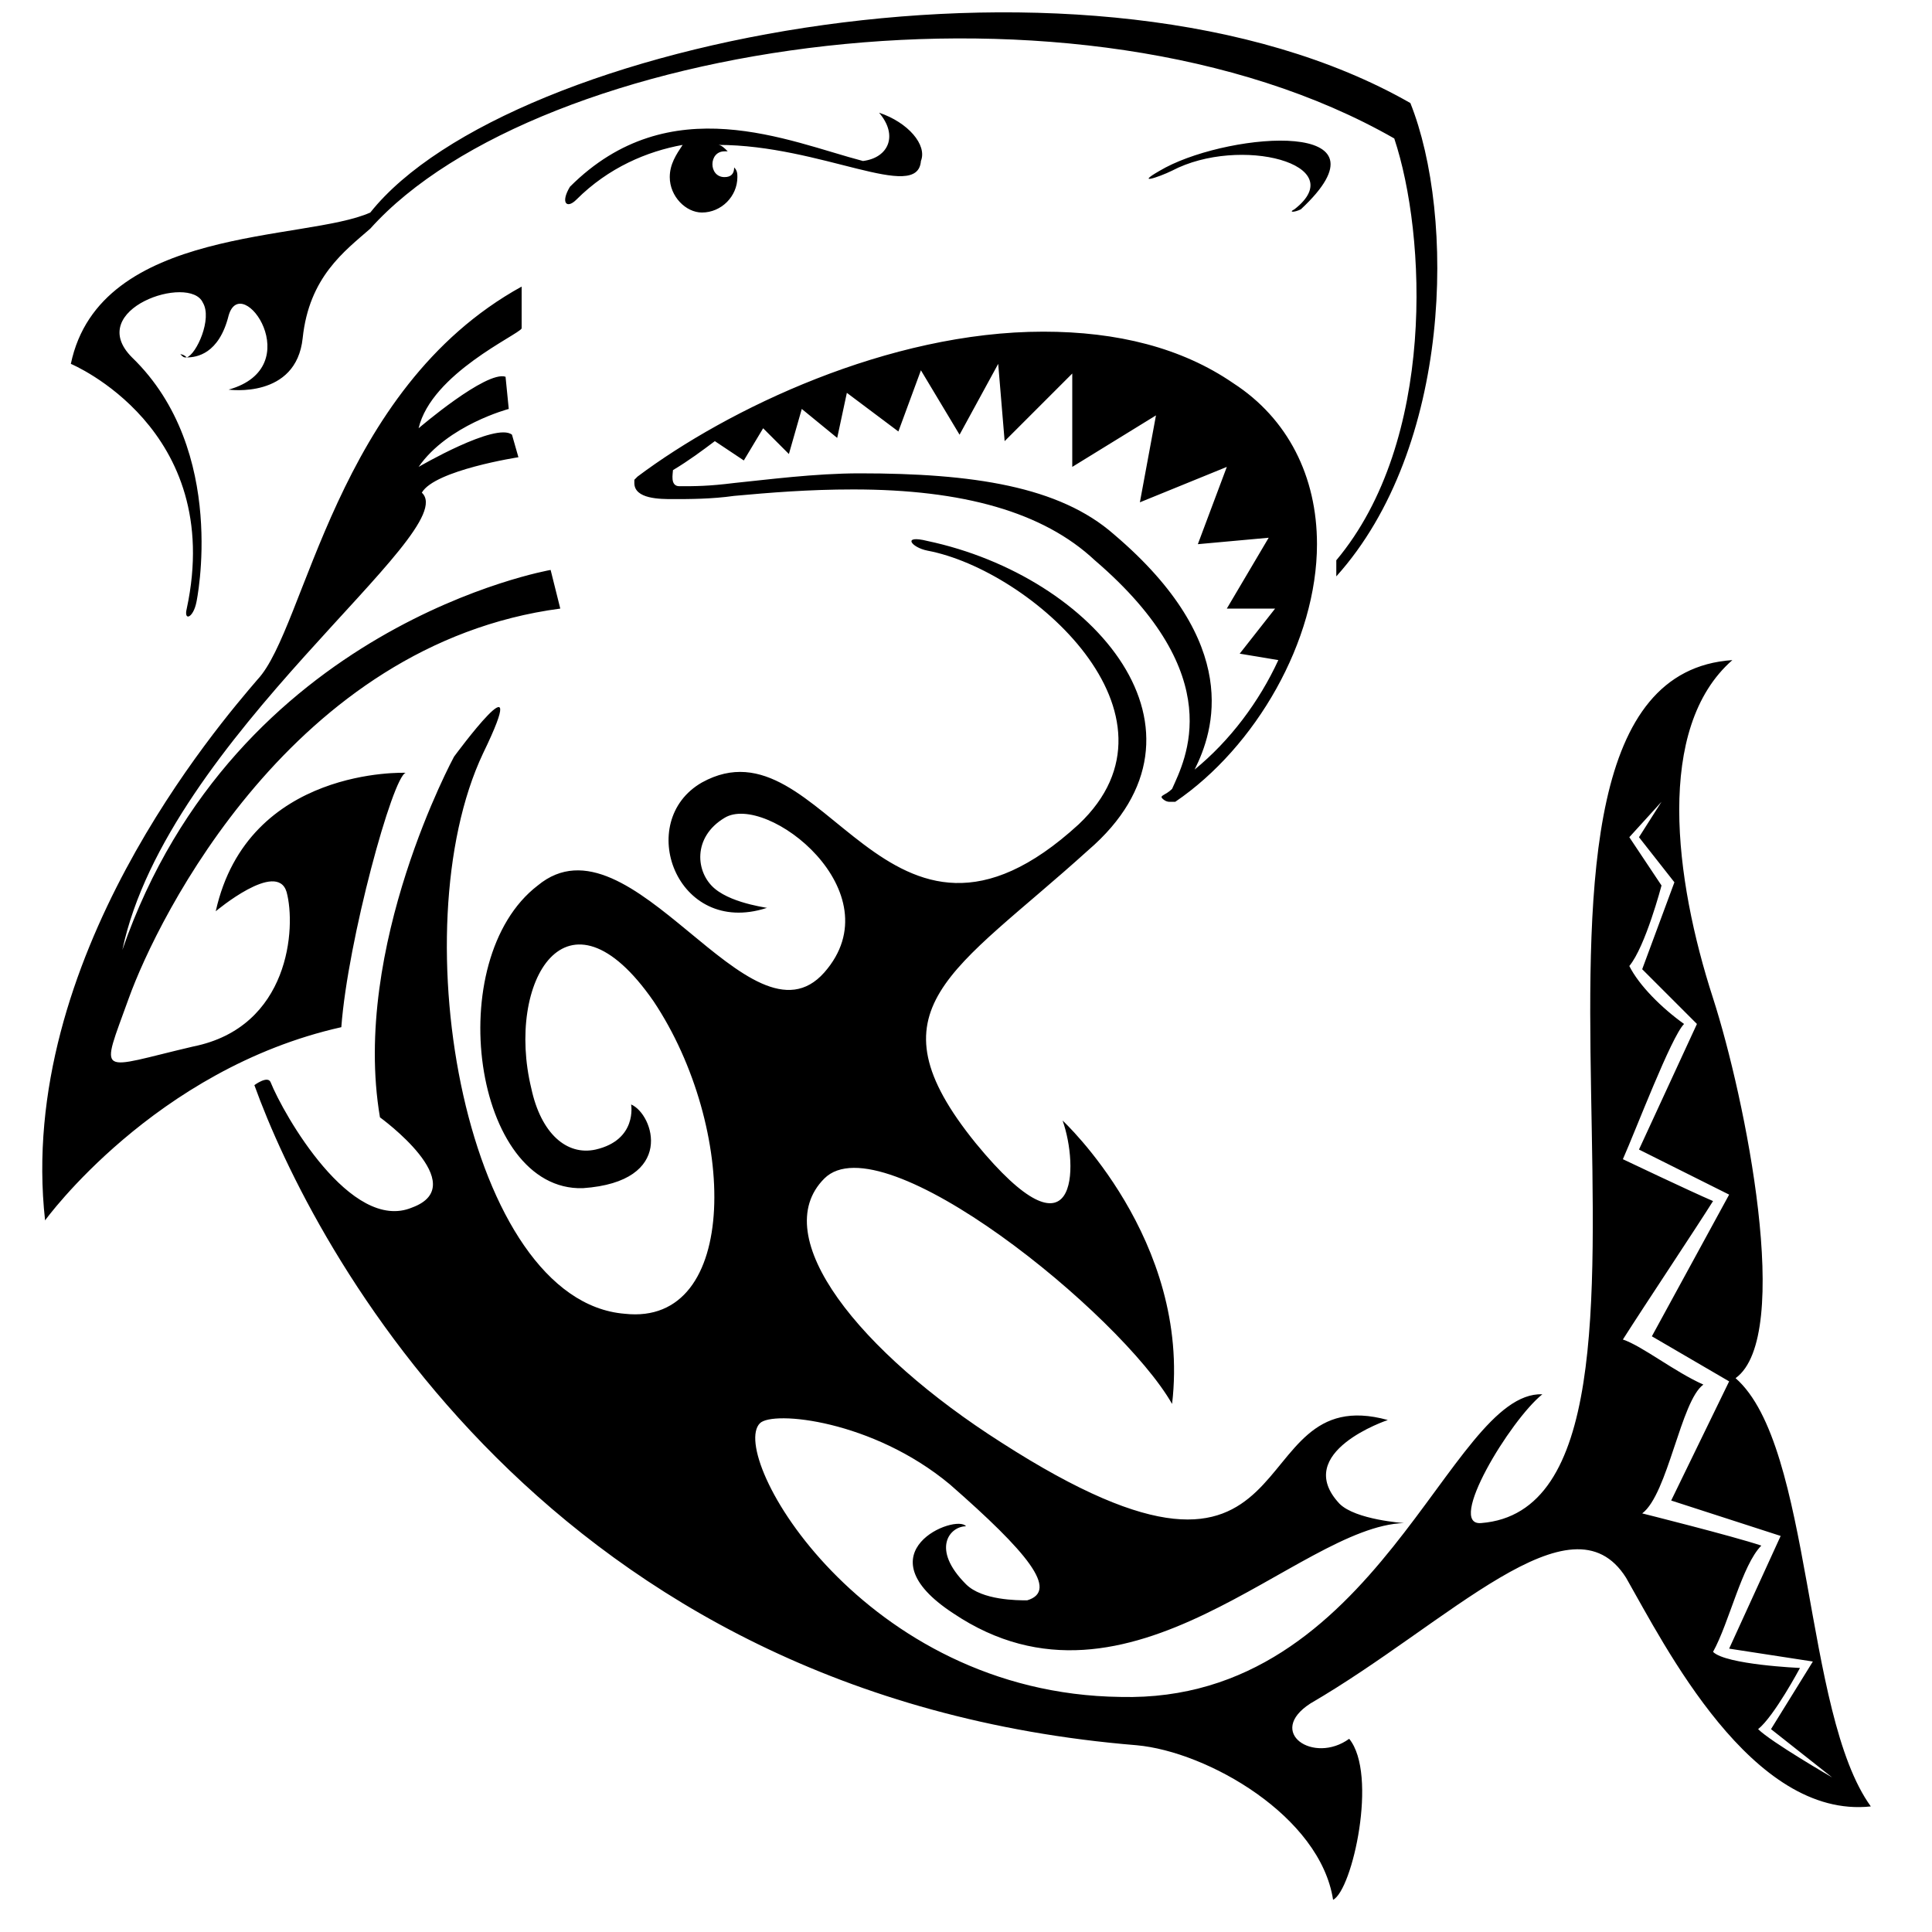 <svg xmlns="http://www.w3.org/2000/svg" xmlns:xlink="http://www.w3.org/1999/xlink" width="600" height="600" viewBox="0 100 600 600">
<path fill="#000" d="M569 652L550 637 563 616 537 612 553 577 519 566 537 529 513 515 537 471 509 457 527 418 510 401 520 374 509 360 516 349 506 360 516 375C516 375 511 394 506 400 509 406 516 413 523 418 519 422 508 451 504 460 504 460 525 470 532 473 527 481 511 505 504 516 510 518 520 526 529 530 522 535 518 564 510 570 510 570 538 577 547 580 541 586 537 604 532 613 536 617 559 618 559 618 559 618 551 633 546 637 550 641 569 652 569 652ZM581 661C544 665 517 611 505 590 488 563 450 604 407 629 393 638 408 648 419 640 428 651 420 687 414 690 410 664 375 644 353 642 170 627 97 487 79 437 79 437 83 434 84 436 88 446 109 483 128 475 147 468 118 447 118 447 109 394 141 335 141 335 141 335 166 301 150 334 124 389 145 504 194 508 230 512 229 450 203 411 176 372 157 405 165 438 168 452 176 459 185 457 198 454 196 443 196 443 203 446 210 467 181 469 147 470 137 398 167 375 196 351 233 428 256 402 278 377 238 346 225 354 215 360 216 371 222 376 228 381 240 382 238 382 210 391 197 355 218 343 256 322 275 411 335 356 371 322 320 277 288 271 283 270 280 266 288 268 340 279 381 327 338 364 296 402 269 413 303 455 335 494 335 462 330 448 330 448 370 485 364 536 348 508 274 448 256 466 238 484 267 520 311 548 409 611 384 528 431 541 431 541 401 551 416 567 421 572 436 573 436 573 403 574 351 638 296 601 267 582 297 570 300 574 295 574 289 581 300 592 305 597 316 597 319 597 329 594 319 582 295 561 271 541 240 538 236 542 226 552 268 626 348 627 428 629 450 532 479 533 469 541 449 574 460 573 536 567 449 311 538 305 514 326 520 373 532 410 542 441 557 515 539 528 563 549 560 632 581 661ZM273 135C279 142 276 149 268 150 245 144 208 127 177 158 174 163 176 165 179 162 189 152 201 147 212 145 210 148 208 151 208 155 208 161 213 166 218 166 224 166 229 161 229 155 229 154 229 153 228 152 228 154 227 155 225 155 220 155 220 147 225 147 226 147 226 147 226 147 225 146 224 145 223 145 255 145 285 163 286 150 286 150 286 150 286 150 288 145 282 138 273 135ZM58 211C57 210 56 210 56 210 57 211 57 211 58 211ZM415 279C451 239 452 167 438 132 340 76 158 112 115 166 95 175 31 170 22 213 22 213 70 233 58 289 57 293 60 292 61 287 61 287 71 240 41 211 26 196 59 185 63 194 66 199 61 210 58 211 61 211 68 210 71 198 75 184 96 214 71 221 71 221 92 224 94 205 96 186 107 178 115 171 167 113 335 87 433 143 443 173 446 237 415 274ZM38 395C52 329 144 265 131 253 135 246 161 242 161 242L159 235C154 231 130 245 130 245 139 232 158 227 158 227L157 217C151 215 130 233 130 233 134 216 161 204 162 202 162 200 162 189 162 189 104 221 95 295 80 311 68 325 5 398 14 479 14 479 48 432 106 419 108 392 122 341 126 340 126 340 77 338 67 383 67 383 86 367 89 377 92 388 90 419 60 425 30 432 31 435 40 410 49 385 91 300 174 289L171 277C171 277 73 294 38 395ZM397 305L385 303 396 289 381 289 394 267 372 269 381 245 354 256 359 229 333 245 333 216 312 237 310 213 298 235 286 215 279 234 263 222 260 236 249 227 245 241 237 233 231 243 222 237C218 240 214 243 209 246 209 247 208 251 211 251 216 251 220 251 228 250 238 249 253 247 267 247 302 247 329 251 346 266 386 300 377 327 371 339 382 330 391 318 397 305ZM409 269C409 299 390 332 365 349L365 349 364 349C364 349 364 349 363 349 363 349 362 349 361 348 360 347 362 347 364 345 368 336 382 310 340 274 324 259 299 252 265 252 251 252 239 253 228 254 221 255 214 255 209 255 205 255 197 255 197 250L197 249 198 248C226 227 276 203 324 203 347 203 367 208 383 219 400 230 409 248 409 269ZM402 165C420 151 385 142 364 153 360 155 351 158 362 152 383 141 434 137 404 165 402 166 400 166 402 165"/>
</svg>

